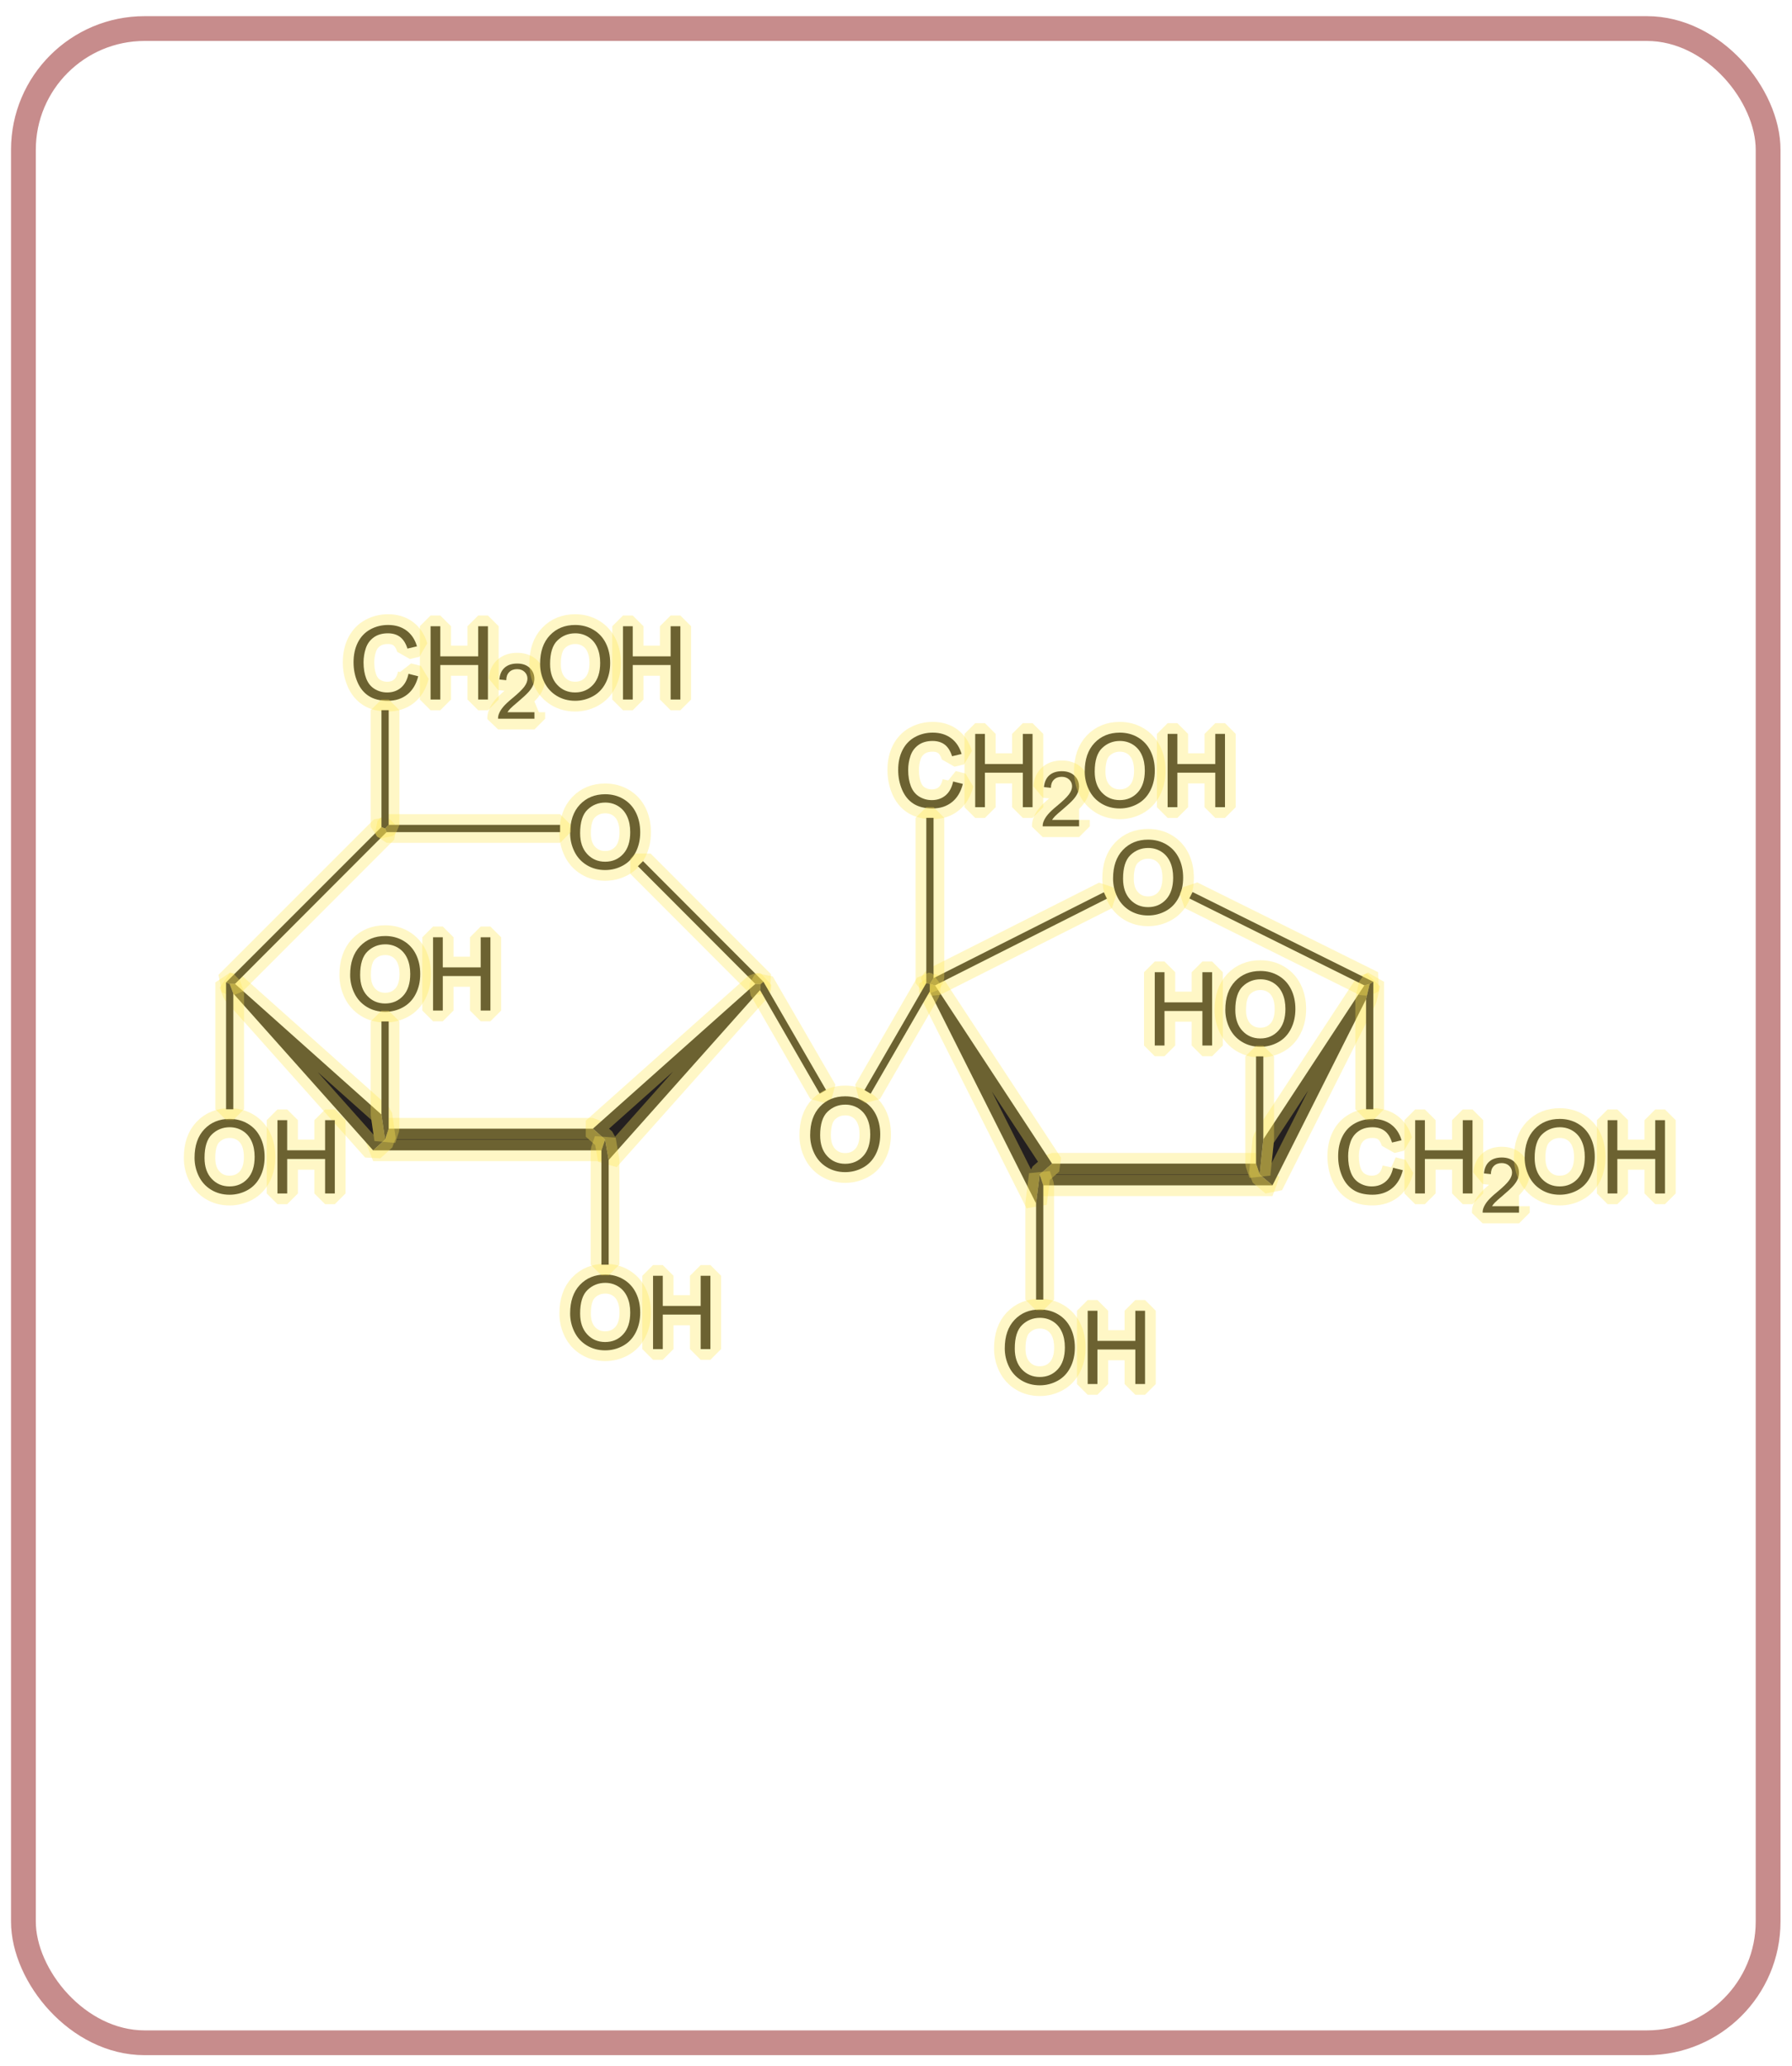 <?xml version="1.0" encoding="UTF-8" standalone="no"?>
<svg
   width="105.82mm"
   height="122mm"
   version="1.1"
   viewBox="0 0 105.82 122"
   xml:space="preserve"
   id="svg100"
   xmlns="http://www.w3.org/2000/svg"
   ><defs
     id="defs104"><linearGradient
       id="linearGradient7144"><stop
         style="stop-color:#ffadad;stop-opacity:1;"
         offset="0"
         id="stop7142" /></linearGradient><linearGradient
       id="linearGradient7130"><stop
         style="stop-color:#ffadad;stop-opacity:1;"
         offset="0"
         id="stop7128" /></linearGradient><clipPath
       id="Clip0"><path
         d="M0 0 L161 0 L161 101 L0 101 L0 0 Z"
         transform="translate(0, 0)"
         id="path10494" /></clipPath><path
       id="XMLID_2_"
       d="M0,3.8L0,3.8L0,3.8L0,3.8L0,3.8z M434,224.2 M0,3.8" /></defs><rect
     style="mix-blend-mode:multiply;fill:#ff8e8e;fill-opacity:0;fill-rule:evenodd;stroke:#840000;stroke-width:1.464;stroke-linecap:round;stroke-miterlimit:4;stroke-dasharray:none;stroke-dashoffset:0;stroke-opacity:0.451"
     id="rect262"
     width="103.026"
     height="118.932"
     x="1.383"
     y="1.686"
     ry="7.157" /><path
     style="fill:#ff8e8e;fill-opacity:0;fill-rule:evenodd;stroke:#ffe854;stroke-width:2.155;stroke-linecap:round;stroke-linejoin:round;stroke-dasharray:none;stroke-opacity:0.333;paint-order:stroke markers fill"
     d=""
     id="path28326"
     transform="scale(0.265)" /><g
     style="overflow:visible;mix-blend-mode:soft-light;stroke:#ffe854;stroke-width:4.781;stroke-dasharray:none;stroke-opacity:0.333;paint-order:markers stroke fill;stroke-linejoin:bevel;stroke-linecap:butt"
     id="g31009"
     transform="matrix(0.265,0,0,0.265,9.203,35.721)"><path
       style="fill:#231f20;stroke:#ffe854;stroke-width:4.781;stroke-dasharray:none;stroke-opacity:0.333;paint-order:markers stroke fill;stroke-linejoin:bevel;stroke-linecap:butt"
       d="m 245.167,124.476 0.807,2.422 2.85,2.423 H 197.761 l -0.807,-2.423 2.755,-2.422 z"
       id="polygon3" /><path
       style="fill:#231f20;stroke:#ffe854;stroke-width:4.781;stroke-dasharray:none;stroke-opacity:0.333;paint-order:markers stroke fill;stroke-linejoin:bevel;stroke-linecap:butt"
       d="m 172.444,86.143 0.048,-1.71 1.14,0.333 26.078,39.71 -2.755,2.422 -0.807,6.461 z"
       id="polygon5" /><path
       style="fill:#231f20;stroke:#ffe854;stroke-width:4.781;stroke-dasharray:none;stroke-opacity:0.333;paint-order:markers stroke fill;stroke-linejoin:bevel;stroke-linecap:butt"
       d="m 269.297,84.766 1.188,-0.333 -0.807,3.42 -20.853,41.468 -2.85,-2.423 0.808,-7.838 z"
       id="polygon7" /><path
       style="fill:#231f20;stroke:#ffe854;stroke-width:4.781;stroke-dasharray:none;stroke-opacity:0.333;paint-order:markers stroke fill;stroke-linejoin:bevel;stroke-linecap:butt"
       d="m 211.251,64.008 0.713,1.425 -38.332,19.332 -1.14,-0.333 0.807,-1.282 z"
       id="polygon9" /><path
       id="path13"
       d="m 213.301,60.954 c 0,-2.71 0.728,-4.831 2.182,-6.363 1.456,-1.533 3.334,-2.3 5.637,-2.3 1.507,0 2.866,0.36 4.076,1.08 1.209,0.721 2.132,1.724 2.767,3.012 0.636,1.288 0.953,2.749 0.953,4.381 0,1.656 -0.334,3.137 -1.003,4.443 -0.669,1.306 -1.615,2.296 -2.84,2.968 -1.226,0.672 -2.548,1.008 -3.965,1.008 -1.538,0 -2.911,-0.371 -4.121,-1.113 -1.211,-0.742 -2.128,-1.757 -2.751,-3.04 -0.623,-1.283 -0.936,-2.643 -0.936,-4.076 z m 2.226,0.028 c 0,1.966 0.529,3.516 1.587,4.648 1.059,1.131 2.386,1.698 3.983,1.698 1.625,0 2.965,-0.572 4.016,-1.715 1.051,-1.143 1.577,-2.764 1.577,-4.865 0,-1.328 -0.224,-2.488 -0.674,-3.479 -0.45,-0.991 -1.107,-1.759 -1.971,-2.305 -0.865,-0.545 -1.837,-0.818 -2.913,-0.818 -1.53,0 -2.846,0.525 -3.95,1.575 -1.102,1.05 -1.654,2.803 -1.654,5.26 z"
       style="fill:#231f20;stroke:#ffe854;stroke-width:4.781;stroke-dasharray:none;stroke-opacity:0.333;paint-order:markers stroke fill;stroke-linejoin:bevel;stroke-linecap:butt" /><path
       style="fill:#231f20;stroke:#ffe854;stroke-width:4.781;stroke-dasharray:none;stroke-opacity:0.333;paint-order:markers stroke fill;stroke-linejoin:bevel;stroke-linecap:butt"
       d="m 230.298,65.386 0.713,-1.425 40.281,19.997 -0.807,0.475 -1.188,0.333 z"
       id="polygon15" /><path
       id="path19"
       d="m 177.664,39.33 2.167,0.545 c -0.452,1.776 -1.265,3.131 -2.441,4.063 -1.175,0.932 -2.612,1.399 -4.31,1.399 -1.758,0 -3.186,-0.358 -4.287,-1.075 -1.101,-0.716 -1.939,-1.756 -2.514,-3.114 -0.575,-1.359 -0.862,-2.82 -0.862,-4.379 0,-1.7 0.324,-3.185 0.973,-4.452 0.649,-1.266 1.571,-2.23 2.769,-2.886 1.197,-0.656 2.514,-0.986 3.952,-0.986 1.631,0 3.002,0.416 4.114,1.248 1.111,0.833 1.887,2.003 2.324,3.512 l -2.122,0.501 c -0.378,-1.188 -0.926,-2.052 -1.644,-2.594 -0.719,-0.541 -1.624,-0.812 -2.712,-0.812 -1.252,0 -2.299,0.3 -3.141,0.902 -0.841,0.601 -1.432,1.408 -1.773,2.422 -0.341,1.014 -0.511,2.058 -0.511,3.134 0,1.388 0.201,2.599 0.605,3.635 0.404,1.036 1.031,1.809 1.883,2.321 0.852,0.512 1.774,0.769 2.766,0.769 1.207,0 2.229,-0.349 3.066,-1.047 0.837,-0.698 1.401,-1.733 1.699,-3.106 z"
       style="fill:#231f20;stroke:#ffe854;stroke-width:4.781;stroke-dasharray:none;stroke-opacity:0.333;paint-order:markers stroke fill;stroke-linejoin:bevel;stroke-linecap:butt" /><path
       id="path21"
       d="M 182.58,45.056 V 28.728 h 2.167 v 6.71 h 8.446 v -6.71 h 2.167 v 16.329 h -2.167 v -7.689 h -8.446 v 7.689 H 182.58 Z"
       style="fill:#231f20;stroke:#ffe854;stroke-width:4.781;stroke-dasharray:none;stroke-opacity:0.333;paint-order:markers stroke fill;stroke-linejoin:bevel;stroke-linecap:butt" /><path
       id="path25"
       d="m 205.725,47.891 v 1.44 h -8.104 c -0.011,-0.362 0.048,-0.71 0.177,-1.044 0.208,-0.551 0.539,-1.093 0.997,-1.627 0.456,-0.534 1.111,-1.15 1.966,-1.85 1.326,-1.095 2.226,-1.961 2.698,-2.597 0.473,-0.636 0.71,-1.24 0.71,-1.808 0,-0.595 -0.214,-1.095 -0.642,-1.505 -0.427,-0.408 -0.984,-0.613 -1.672,-0.613 -0.728,0 -1.308,0.218 -1.744,0.654 -0.436,0.436 -0.656,1.039 -0.662,1.81 l -1.544,-0.163 c 0.105,-1.155 0.504,-2.035 1.197,-2.639 0.693,-0.606 1.621,-0.908 2.787,-0.908 1.176,0 2.109,0.326 2.794,0.978 0.687,0.652 1.03,1.459 1.03,2.422 0,0.49 -0.1,0.972 -0.301,1.445 -0.201,0.473 -0.535,0.972 -1,1.495 -0.466,0.523 -1.239,1.242 -2.318,2.155 -0.903,0.758 -1.484,1.271 -1.741,1.542 -0.257,0.269 -0.471,0.541 -0.639,0.813 h 6.014 z"
       style="fill:#231f20;stroke:#ffe854;stroke-width:4.781;stroke-dasharray:none;stroke-opacity:0.333;paint-order:markers stroke fill;stroke-linejoin:bevel;stroke-linecap:butt" /><path
       id="path29"
       d="m 206.986,37.109 c 0,-2.71 0.728,-4.831 2.183,-6.363 1.455,-1.533 3.334,-2.3 5.636,-2.3 1.508,0 2.866,0.36 4.076,1.08 1.21,0.721 2.133,1.724 2.767,3.012 0.636,1.287 0.953,2.749 0.953,4.381 0,1.656 -0.334,3.137 -1.003,4.443 -0.668,1.306 -1.614,2.296 -2.84,2.968 -1.226,0.672 -2.547,1.008 -3.965,1.008 -1.537,0 -2.911,-0.371 -4.121,-1.113 -1.21,-0.742 -2.127,-1.757 -2.751,-3.04 -0.624,-1.284 -0.936,-2.643 -0.936,-4.076 z m 2.227,0.028 c 0,1.966 0.529,3.516 1.587,4.648 1.058,1.132 2.386,1.698 3.982,1.698 1.626,0 2.965,-0.572 4.017,-1.715 1.05,-1.143 1.576,-2.764 1.576,-4.865 0,-1.328 -0.224,-2.488 -0.674,-3.479 -0.449,-0.991 -1.106,-1.759 -1.971,-2.305 -0.865,-0.545 -1.836,-0.818 -2.913,-0.818 -1.53,0 -2.846,0.525 -3.949,1.575 -1.103,1.05 -1.655,2.804 -1.655,5.26 z"
       style="fill:#231f20;stroke:#ffe854;stroke-width:4.781;stroke-dasharray:none;stroke-opacity:0.333;paint-order:markers stroke fill;stroke-linejoin:bevel;stroke-linecap:butt" /><path
       id="path31"
       d="M 225.462,45.056 V 28.728 h 2.167 v 6.71 h 8.446 v -6.71 h 2.167 v 16.329 h -2.167 v -7.689 H 227.629 v 7.689 h -2.167 z"
       style="fill:#231f20;stroke:#ffe854;stroke-width:4.781;stroke-dasharray:none;stroke-opacity:0.333;paint-order:markers stroke fill;stroke-linejoin:bevel;stroke-linecap:butt" /><path
       style="fill:#231f20;stroke:#ffe854;stroke-width:4.781;stroke-dasharray:none;stroke-opacity:0.333;paint-order:markers stroke fill;stroke-linejoin:bevel;stroke-linecap:butt"
       d="m 171.684,47.431 h 1.615 v 35.72 l -0.807,1.282 -0.807,-0.19 z"
       id="polygon33" /><path
       id="path37"
       d="m 189.17,165.644 c 0,-2.71 0.728,-4.831 2.182,-6.363 1.456,-1.533 3.334,-2.3 5.637,-2.3 1.507,0 2.866,0.36 4.076,1.08 1.209,0.721 2.132,1.724 2.767,3.012 0.636,1.288 0.953,2.749 0.953,4.381 0,1.656 -0.334,3.137 -1.003,4.443 -0.669,1.306 -1.615,2.296 -2.84,2.968 -1.226,0.672 -2.548,1.008 -3.965,1.008 -1.538,0 -2.911,-0.371 -4.121,-1.113 -1.211,-0.742 -2.128,-1.757 -2.751,-3.04 -0.623,-1.283 -0.936,-2.643 -0.936,-4.076 z m 2.227,0.028 c 0,1.966 0.529,3.516 1.587,4.648 1.059,1.131 2.386,1.698 3.983,1.698 1.625,0 2.965,-0.572 4.016,-1.715 1.051,-1.143 1.577,-2.764 1.577,-4.865 0,-1.328 -0.224,-2.488 -0.674,-3.479 -0.45,-0.991 -1.107,-1.759 -1.971,-2.305 -0.865,-0.545 -1.837,-0.818 -2.913,-0.818 -1.53,0 -2.846,0.525 -3.95,1.575 -1.103,1.051 -1.654,2.803 -1.654,5.26 z"
       style="fill:#231f20;stroke:#ffe854;stroke-width:4.781;stroke-dasharray:none;stroke-opacity:0.333;paint-order:markers stroke fill;stroke-linejoin:bevel;stroke-linecap:butt" /><path
       id="path39"
       d="M 207.648,173.591 V 157.262 h 2.167 v 6.71 h 8.446 V 157.262 h 2.167 v 16.329 h -2.167 v -7.689 h -8.446 v 7.689 z"
       style="fill:#231f20;stroke:#ffe854;stroke-width:4.781;stroke-dasharray:none;stroke-opacity:0.333;paint-order:markers stroke fill;stroke-linejoin:bevel;stroke-linecap:butt" /><path
       style="fill:#231f20;stroke:#ffe854;stroke-width:4.781;stroke-dasharray:none;stroke-opacity:0.333;paint-order:markers stroke fill;stroke-linejoin:bevel;stroke-linecap:butt"
       d="m 197.761,154.78 h -1.614 v -21.421 l 0.807,-6.461 0.807,2.423 z"
       id="polygon41" /><path
       id="path45"
       d="M 222.593,98.161 V 81.832 H 224.76 v 6.71 h 8.446 V 81.832 h 2.167 v 16.329 h -2.167 V 90.471 H 224.76 v 7.689 z"
       style="fill:#231f20;stroke:#ffe854;stroke-width:4.781;stroke-dasharray:none;stroke-opacity:0.333;paint-order:markers stroke fill;stroke-linejoin:bevel;stroke-linecap:butt" /><path
       id="path47"
       d="m 238.316,90.214 c 0,-2.71 0.728,-4.831 2.182,-6.363 1.456,-1.533 3.334,-2.3 5.637,-2.3 1.507,0 2.866,0.36 4.076,1.08 1.209,0.721 2.132,1.724 2.767,3.012 0.636,1.288 0.953,2.749 0.953,4.381 0,1.656 -0.334,3.137 -1.003,4.443 -0.669,1.306 -1.615,2.296 -2.84,2.968 -1.226,0.672 -2.548,1.008 -3.965,1.008 -1.538,0 -2.911,-0.371 -4.121,-1.113 -1.211,-0.742 -2.128,-1.757 -2.751,-3.04 -0.623,-1.283 -0.936,-2.644 -0.936,-4.076 z m 2.226,0.028 c 0,1.966 0.529,3.516 1.587,4.648 1.059,1.131 2.386,1.698 3.983,1.698 1.625,0 2.965,-0.572 4.016,-1.715 1.051,-1.143 1.577,-2.764 1.577,-4.865 0,-1.328 -0.224,-2.488 -0.674,-3.479 -0.45,-0.991 -1.107,-1.759 -1.971,-2.305 -0.865,-0.545 -1.837,-0.818 -2.913,-0.818 -1.53,0 -2.846,0.525 -3.95,1.575 -1.102,1.05 -1.654,2.803 -1.654,5.26 z"
       style="fill:#231f20;stroke:#ffe854;stroke-width:4.781;stroke-dasharray:none;stroke-opacity:0.333;paint-order:markers stroke fill;stroke-linejoin:bevel;stroke-linecap:butt" /><path
       style="fill:#231f20;stroke:#ffe854;stroke-width:4.781;stroke-dasharray:none;stroke-opacity:0.333;paint-order:markers stroke fill;stroke-linejoin:bevel;stroke-linecap:butt"
       d="m 245.167,100.584 h 1.615 v 18.477 l -0.808,7.838 -0.807,-2.422 z"
       id="polygon49" /><path
       id="path53"
       d="m 275.704,125.4 2.167,0.545 c -0.453,1.776 -1.267,3.131 -2.442,4.063 -1.174,0.932 -2.612,1.399 -4.309,1.399 -1.758,0 -3.186,-0.358 -4.287,-1.075 -1.102,-0.716 -1.939,-1.756 -2.514,-3.114 -0.574,-1.359 -0.861,-2.82 -0.861,-4.379 0,-1.7 0.324,-3.185 0.972,-4.452 0.648,-1.266 1.571,-2.23 2.768,-2.886 1.197,-0.656 2.514,-0.986 3.952,-0.986 1.631,0 3.002,0.416 4.114,1.248 1.113,0.833 1.887,2.003 2.325,3.512 l -2.122,0.501 c -0.378,-1.188 -0.927,-2.052 -1.645,-2.594 -0.718,-0.541 -1.624,-0.812 -2.712,-0.812 -1.252,0 -2.299,0.3 -3.14,0.902 -0.842,0.601 -1.433,1.408 -1.774,2.422 -0.34,1.013 -0.51,2.058 -0.51,3.134 0,1.388 0.201,2.599 0.605,3.635 0.404,1.036 1.032,1.809 1.883,2.321 0.851,0.512 1.774,0.769 2.765,0.769 1.207,0 2.23,-0.349 3.067,-1.047 0.837,-0.698 1.402,-1.733 1.699,-3.106 z"
       style="fill:#231f20;stroke:#ffe854;stroke-width:4.781;stroke-dasharray:none;stroke-opacity:0.333;paint-order:markers stroke fill;stroke-linejoin:bevel;stroke-linecap:butt" /><path
       id="path55"
       d="M 280.621,131.126 V 114.797 h 2.167 v 6.71 h 8.446 V 114.797 h 2.167 v 16.329 h -2.167 v -7.689 h -8.446 v 7.689 z"
       style="fill:#231f20;stroke:#ffe854;stroke-width:4.781;stroke-dasharray:none;stroke-opacity:0.333;paint-order:markers stroke fill;stroke-linejoin:bevel;stroke-linecap:butt" /><path
       id="path59"
       d="m 303.765,133.96 v 1.44 h -8.104 c -0.011,-0.362 0.048,-0.71 0.177,-1.044 0.207,-0.551 0.539,-1.093 0.996,-1.627 0.457,-0.534 1.112,-1.15 1.966,-1.85 1.326,-1.095 2.225,-1.961 2.698,-2.597 0.473,-0.636 0.71,-1.24 0.71,-1.808 0,-0.595 -0.215,-1.095 -0.641,-1.505 -0.428,-0.408 -0.985,-0.613 -1.673,-0.613 -0.728,0 -1.308,0.218 -1.744,0.654 -0.436,0.436 -0.656,1.039 -0.662,1.81 l -1.544,-0.163 c 0.105,-1.155 0.504,-2.035 1.197,-2.639 0.692,-0.606 1.621,-0.908 2.787,-0.908 1.177,0 2.109,0.326 2.795,0.978 0.686,0.652 1.029,1.459 1.029,2.422 0,0.49 -0.101,0.972 -0.301,1.445 -0.2,0.473 -0.535,0.972 -1,1.495 -0.466,0.523 -1.24,1.242 -2.318,2.155 -0.902,0.758 -1.484,1.271 -1.741,1.542 -0.257,0.269 -0.471,0.541 -0.639,0.813 h 6.014 z"
       style="fill:#231f20;stroke:#ffe854;stroke-width:4.781;stroke-dasharray:none;stroke-opacity:0.333;paint-order:markers stroke fill;stroke-linejoin:bevel;stroke-linecap:butt" /><path
       id="path63"
       d="m 305.026,123.179 c 0,-2.71 0.728,-4.831 2.183,-6.363 1.455,-1.533 3.334,-2.3 5.636,-2.3 1.508,0 2.867,0.36 4.076,1.08 1.209,0.721 2.133,1.724 2.768,3.012 0.635,1.287 0.952,2.749 0.952,4.381 0,1.656 -0.334,3.137 -1.002,4.443 -0.669,1.306 -1.616,2.296 -2.841,2.968 -1.226,0.672 -2.548,1.008 -3.965,1.008 -1.537,0 -2.911,-0.371 -4.121,-1.113 -1.21,-0.742 -2.127,-1.757 -2.751,-3.04 -0.623,-1.285 -0.936,-2.643 -0.936,-4.076 z m 2.227,0.028 c 0,1.966 0.529,3.516 1.587,4.648 1.058,1.132 2.386,1.698 3.982,1.698 1.626,0 2.965,-0.572 4.017,-1.715 1.052,-1.143 1.576,-2.764 1.576,-4.865 0,-1.328 -0.224,-2.488 -0.674,-3.479 -0.45,-0.991 -1.108,-1.759 -1.972,-2.305 -0.865,-0.545 -1.836,-0.818 -2.913,-0.818 -1.53,0 -2.846,0.525 -3.949,1.575 -1.103,1.05 -1.655,2.803 -1.655,5.26 z"
       style="fill:#231f20;stroke:#ffe854;stroke-width:4.781;stroke-dasharray:none;stroke-opacity:0.333;paint-order:markers stroke fill;stroke-linejoin:bevel;stroke-linecap:butt" /><path
       id="path65"
       d="M 323.503,131.126 V 114.797 h 2.167 v 6.71 h 8.446 V 114.797 h 2.167 v 16.329 h -2.167 v -7.689 h -8.446 v 7.689 z"
       style="fill:#231f20;stroke:#ffe854;stroke-width:4.781;stroke-dasharray:none;stroke-opacity:0.333;paint-order:markers stroke fill;stroke-linejoin:bevel;stroke-linecap:butt" /><path
       style="fill:#231f20;stroke:#ffe854;stroke-width:4.781;stroke-dasharray:none;stroke-opacity:0.333;paint-order:markers stroke fill;stroke-linejoin:bevel;stroke-linecap:butt"
       d="m 271.292,112.363 h -1.615 v -24.51 l 0.807,-3.42 0.807,-0.475 z"
       id="polygon67" /><path
       style="fill:#231f20;stroke:#ffe854;stroke-width:4.781;stroke-dasharray:none;stroke-opacity:0.333;paint-order:markers stroke fill;stroke-linejoin:bevel;stroke-linecap:butt"
       d="m 97.394,116.686 2.708,2.423 -0.807,2.421 h -50.873 l 2.66,-2.421 0.807,-2.423 z"
       id="polygon69" /><path
       style="fill:#231f20;stroke:#ffe854;stroke-width:4.781;stroke-dasharray:none;stroke-opacity:0.333;paint-order:markers stroke fill;stroke-linejoin:bevel;stroke-linecap:butt"
       d="m 17.262,86.571 -0.807,-2.138 h 1.188 l 32.633,29.117 0.807,5.558 -2.66,2.421 z"
       id="polygon71" /><path
       style="fill:#231f20;stroke:#ffe854;stroke-width:4.781;stroke-dasharray:none;stroke-opacity:0.333;paint-order:markers stroke fill;stroke-linejoin:bevel;stroke-linecap:butt"
       d="m 50.274,49.473 0.807,0.333 0.333,0.807 -33.773,33.82 h -1.188 l -0.807,-0.333 z"
       id="polygon73" /><path
       id="path77"
       d="m 92.318,50.835 c 0,-2.71 0.728,-4.831 2.183,-6.363 1.455,-1.533 3.334,-2.3 5.636,-2.3 1.508,0 2.866,0.36 4.076,1.08 1.21,0.721 2.133,1.724 2.768,3.012 0.636,1.288 0.952,2.749 0.952,4.381 0,1.656 -0.334,3.137 -1.002,4.443 -0.668,1.306 -1.615,2.296 -2.841,2.968 -1.226,0.672 -2.547,1.008 -3.965,1.008 -1.537,0 -2.911,-0.371 -4.121,-1.113 -1.21,-0.742 -2.127,-1.757 -2.751,-3.04 -0.624,-1.283 -0.936,-2.643 -0.936,-4.076 z m 2.227,0.029 c 0,1.966 0.529,3.516 1.587,4.648 1.058,1.132 2.386,1.698 3.982,1.698 1.626,0 2.965,-0.572 4.017,-1.715 1.051,-1.143 1.576,-2.764 1.576,-4.865 0,-1.328 -0.224,-2.488 -0.674,-3.479 -0.449,-0.991 -1.107,-1.759 -1.972,-2.305 -0.865,-0.545 -1.836,-0.818 -2.913,-0.818 -1.53,0 -2.846,0.525 -3.949,1.575 -1.103,1.05 -1.655,2.803 -1.655,5.26 z"
       style="fill:#231f20;stroke:#ffe854;stroke-width:4.781;stroke-dasharray:none;stroke-opacity:0.333;paint-order:markers stroke fill;stroke-linejoin:bevel;stroke-linecap:butt" /><path
       style="fill:#231f20;stroke:#ffe854;stroke-width:4.781;stroke-dasharray:none;stroke-opacity:0.333;paint-order:markers stroke fill;stroke-linejoin:bevel;stroke-linecap:butt"
       d="m 90.079,48.998 v 1.615 h -38.665 l -0.333,-0.807 0.807,-0.807 z"
       id="polygon79" /><path
       style="fill:#231f20;stroke:#ffe854;stroke-width:4.781;stroke-dasharray:none;stroke-opacity:0.333;paint-order:markers stroke fill;stroke-linejoin:bevel;stroke-linecap:butt"
       d="m 135.394,83.958 -0.618,0.475 h -1.188 l -26.172,-26.22 1.14,-1.14 z"
       id="polygon81" /><path
       style="fill:#231f20;stroke:#ffe854;stroke-width:4.781;stroke-dasharray:none;stroke-opacity:0.333;paint-order:markers stroke fill;stroke-linejoin:bevel;stroke-linecap:butt"
       d="m 100.909,123.667 -0.807,-4.558 -2.708,-2.423 36.195,-32.252 h 1.188 l -0.142,1.377 z"
       id="polygon83" /><path
       id="path87"
       d="m 43.298,82.423 c 0,-2.71 0.728,-4.831 2.183,-6.363 1.455,-1.533 3.334,-2.3 5.636,-2.3 1.508,0 2.866,0.36 4.076,1.08 1.21,0.721 2.133,1.724 2.768,3.012 0.636,1.288 0.952,2.749 0.952,4.381 0,1.656 -0.334,3.137 -1.002,4.443 -0.668,1.306 -1.615,2.296 -2.841,2.968 -1.226,0.672 -2.547,1.008 -3.965,1.008 -1.537,0 -2.911,-0.371 -4.121,-1.113 -1.21,-0.742 -2.127,-1.757 -2.751,-3.04 -0.624,-1.283 -0.936,-2.643 -0.936,-4.076 z m 2.227,0.029 c 0,1.966 0.529,3.516 1.587,4.648 1.058,1.132 2.386,1.698 3.982,1.698 1.626,0 2.965,-0.572 4.017,-1.715 1.051,-1.143 1.576,-2.764 1.576,-4.865 0,-1.328 -0.224,-2.488 -0.674,-3.479 -0.449,-0.991 -1.107,-1.759 -1.972,-2.305 -0.865,-0.545 -1.836,-0.818 -2.913,-0.818 -1.53,0 -2.846,0.525 -3.949,1.575 -1.103,1.05 -1.655,2.803 -1.655,5.26 z"
       style="fill:#231f20;stroke:#ffe854;stroke-width:4.781;stroke-dasharray:none;stroke-opacity:0.333;paint-order:markers stroke fill;stroke-linejoin:bevel;stroke-linecap:butt" /><path
       id="path89"
       d="M 61.774,90.371 V 74.042 h 2.167 v 6.71 H 72.388 V 74.042 h 2.167 V 90.371 H 72.388 v -7.689 h -8.446 v 7.689 z"
       style="fill:#231f20;stroke:#ffe854;stroke-width:4.781;stroke-dasharray:none;stroke-opacity:0.333;paint-order:markers stroke fill;stroke-linejoin:bevel;stroke-linecap:butt" /><path
       style="fill:#231f20;stroke:#ffe854;stroke-width:4.781;stroke-dasharray:none;stroke-opacity:0.333;paint-order:markers stroke fill;stroke-linejoin:bevel;stroke-linecap:butt"
       d="m 50.274,92.792 h 1.614 v 23.893 l -0.807,2.423 -0.807,-5.558 z"
       id="polygon91" /><path
       id="path95"
       d="m 92.318,157.854 c 0,-2.71 0.728,-4.831 2.183,-6.363 1.455,-1.533 3.334,-2.3 5.636,-2.3 1.508,0 2.866,0.36 4.076,1.08 1.21,0.721 2.133,1.724 2.768,3.012 0.636,1.288 0.952,2.749 0.952,4.381 0,1.656 -0.334,3.137 -1.002,4.443 -0.668,1.306 -1.615,2.296 -2.841,2.968 -1.226,0.672 -2.547,1.008 -3.965,1.008 -1.537,0 -2.911,-0.371 -4.121,-1.113 -1.21,-0.742 -2.127,-1.757 -2.751,-3.04 -0.624,-1.283 -0.936,-2.643 -0.936,-4.076 z m 2.227,0.028 c 0,1.966 0.529,3.516 1.587,4.648 1.058,1.132 2.386,1.698 3.982,1.698 1.626,0 2.965,-0.572 4.017,-1.715 1.051,-1.143 1.576,-2.764 1.576,-4.865 0,-1.328 -0.224,-2.488 -0.674,-3.479 -0.449,-0.991 -1.107,-1.759 -1.972,-2.305 -0.865,-0.545 -1.836,-0.818 -2.913,-0.818 -1.53,0 -2.846,0.525 -3.949,1.575 -1.103,1.05 -1.655,2.803 -1.655,5.26 z"
       style="fill:#231f20;stroke:#ffe854;stroke-width:4.781;stroke-dasharray:none;stroke-opacity:0.333;paint-order:markers stroke fill;stroke-linejoin:bevel;stroke-linecap:butt" /><path
       id="path97"
       d="M 110.794,165.801 V 149.472 h 2.167 v 6.71 h 8.446 V 149.472 h 2.167 v 16.329 h -2.167 v -7.689 h -8.446 v 7.689 z"
       style="fill:#231f20;stroke:#ffe854;stroke-width:4.781;stroke-dasharray:none;stroke-opacity:0.333;paint-order:markers stroke fill;stroke-linejoin:bevel;stroke-linecap:butt" /><path
       style="fill:#231f20;stroke:#ffe854;stroke-width:4.781;stroke-dasharray:none;stroke-opacity:0.333;paint-order:markers stroke fill;stroke-linejoin:bevel;stroke-linecap:butt"
       d="m 100.909,146.991 h -1.615 v -25.461 l 0.807,-2.421 0.807,4.558 z"
       id="polygon99" /><path
       style="fill:#231f20;stroke:#ffe854;stroke-width:4.781;stroke-dasharray:none;stroke-opacity:0.333;paint-order:markers stroke fill;stroke-linejoin:bevel;stroke-linecap:butt"
       d="m 149.359,108.088 -1.425,0.808 -13.3,-23.086 0.142,-1.377 0.618,-0.475 z"
       id="polygon101" /><path
       id="path105"
       d="m 8.623,123.179 c 0,-2.71 0.728,-4.831 2.183,-6.363 1.455,-1.533 3.334,-2.3 5.636,-2.3 1.508,0 2.866,0.36 4.076,1.08 1.21,0.721 2.133,1.724 2.768,3.012 0.636,1.288 0.952,2.749 0.952,4.381 0,1.656 -0.334,3.137 -1.002,4.443 -0.668,1.306 -1.615,2.296 -2.841,2.968 -1.226,0.672 -2.547,1.008 -3.965,1.008 -1.537,0 -2.911,-0.371 -4.121,-1.113 -1.21,-0.742 -2.127,-1.757 -2.751,-3.04 -0.624,-1.283 -0.936,-2.643 -0.936,-4.076 z m 2.227,0.028 c 0,1.966 0.529,3.516 1.587,4.648 1.058,1.132 2.386,1.698 3.982,1.698 1.626,0 2.965,-0.572 4.017,-1.715 1.051,-1.143 1.576,-2.764 1.576,-4.865 0,-1.328 -0.224,-2.488 -0.674,-3.479 -0.449,-0.991 -1.107,-1.759 -1.972,-2.305 -0.865,-0.545 -1.836,-0.818 -2.913,-0.818 -1.53,0 -2.846,0.525 -3.949,1.575 -1.103,1.05 -1.655,2.803 -1.655,5.26 z"
       style="fill:#231f20;stroke:#ffe854;stroke-width:4.781;stroke-dasharray:none;stroke-opacity:0.333;paint-order:markers stroke fill;stroke-linejoin:bevel;stroke-linecap:butt" /><path
       id="path107"
       d="M 27.099,131.126 V 114.797 h 2.167 v 6.71 H 37.713 V 114.797 h 2.167 v 16.329 H 37.713 v -7.689 h -8.446 v 7.689 z"
       style="fill:#231f20;stroke:#ffe854;stroke-width:4.781;stroke-dasharray:none;stroke-opacity:0.333;paint-order:markers stroke fill;stroke-linejoin:bevel;stroke-linecap:butt" /><path
       style="fill:#231f20;stroke:#ffe854;stroke-width:4.781;stroke-dasharray:none;stroke-opacity:0.333;paint-order:markers stroke fill;stroke-linejoin:bevel;stroke-linecap:butt"
       d="m 17.262,112.363 h -1.615 V 84.101 l 0.807,0.333 0.807,2.138 z"
       id="polygon109" /><path
       id="path113"
       d="m 56.301,15.342 2.167,0.545 c -0.452,1.776 -1.266,3.131 -2.441,4.063 -1.175,0.932 -2.612,1.399 -4.31,1.399 -1.758,0 -3.186,-0.358 -4.287,-1.075 -1.101,-0.716 -1.939,-1.756 -2.514,-3.114 -0.575,-1.359 -0.862,-2.82 -0.862,-4.379 0,-1.7 0.324,-3.185 0.973,-4.452 0.649,-1.266 1.571,-2.23 2.769,-2.886 1.196,-0.656 2.514,-0.986 3.952,-0.986 1.631,0 3.002,0.416 4.114,1.248 1.112,0.833 1.887,2.003 2.324,3.512 L 56.064,9.719 C 55.686,8.532 55.138,7.667 54.419,7.126 53.7,6.584 52.796,6.314 51.707,6.314 c -1.252,0 -2.299,0.3 -3.141,0.902 -0.841,0.601 -1.432,1.408 -1.773,2.422 -0.341,1.014 -0.511,2.058 -0.511,3.134 0,1.388 0.201,2.599 0.605,3.635 0.404,1.036 1.031,1.809 1.883,2.321 0.852,0.512 1.774,0.769 2.766,0.769 1.207,0 2.229,-0.349 3.066,-1.047 0.837,-0.698 1.401,-1.733 1.699,-3.106 z"
       style="fill:#231f20;stroke:#ffe854;stroke-width:4.781;stroke-dasharray:none;stroke-opacity:0.333;paint-order:markers stroke fill;stroke-linejoin:bevel;stroke-linecap:butt" /><path
       id="path115"
       d="M 61.218,21.068 V 4.74 h 2.167 V 11.45 H 71.831 V 4.74 h 2.167 v 16.329 H 71.831 v -7.689 h -8.446 v 7.689 H 61.218 Z"
       style="fill:#231f20;stroke:#ffe854;stroke-width:4.781;stroke-dasharray:none;stroke-opacity:0.333;paint-order:markers stroke fill;stroke-linejoin:bevel;stroke-linecap:butt" /><path
       id="path119"
       d="m 84.362,23.904 v 1.44 H 76.258 C 76.246,24.982 76.305,24.634 76.435,24.3 c 0.207,-0.551 0.539,-1.093 0.996,-1.627 0.456,-0.534 1.111,-1.15 1.966,-1.85 1.326,-1.095 2.225,-1.961 2.698,-2.597 0.473,-0.636 0.71,-1.24 0.71,-1.808 0,-0.595 -0.214,-1.095 -0.641,-1.505 -0.427,-0.408 -0.985,-0.613 -1.672,-0.613 -0.728,0 -1.308,0.218 -1.744,0.654 -0.436,0.436 -0.656,1.039 -0.662,1.81 L 76.541,16.6 c 0.105,-1.155 0.504,-2.035 1.197,-2.639 0.692,-0.606 1.621,-0.908 2.787,-0.908 1.177,0 2.109,0.326 2.795,0.978 0.686,0.652 1.029,1.459 1.029,2.422 0,0.49 -0.101,0.972 -0.301,1.445 -0.2,0.473 -0.535,0.972 -1,1.495 -0.466,0.523 -1.239,1.242 -2.318,2.155 -0.903,0.758 -1.484,1.271 -1.741,1.542 -0.257,0.269 -0.471,0.541 -0.639,0.813 h 6.013 z"
       style="fill:#231f20;stroke:#ffe854;stroke-width:4.781;stroke-dasharray:none;stroke-opacity:0.333;paint-order:markers stroke fill;stroke-linejoin:bevel;stroke-linecap:butt" /><path
       id="path123"
       d="m 85.623,13.121 c 0,-2.71 0.728,-4.831 2.183,-6.363 1.455,-1.533 3.334,-2.3 5.636,-2.3 1.508,0 2.866,0.36 4.076,1.08 1.21,0.721 2.133,1.724 2.768,3.012 0.636,1.288 0.952,2.749 0.952,4.381 0,1.656 -0.334,3.137 -1.002,4.443 -0.668,1.306 -1.615,2.296 -2.841,2.968 -1.226,0.672 -2.547,1.008 -3.965,1.008 -1.537,0 -2.911,-0.371 -4.121,-1.113 -1.21,-0.742 -2.127,-1.757 -2.751,-3.04 C 85.935,15.914 85.623,14.555 85.623,13.121 Z m 2.227,0.028 c 0,1.966 0.529,3.516 1.587,4.648 1.058,1.132 2.386,1.698 3.982,1.698 1.626,0 2.965,-0.572 4.017,-1.715 1.051,-1.143 1.576,-2.764 1.576,-4.865 0,-1.328 -0.224,-2.488 -0.674,-3.479 C 97.889,8.445 97.232,7.677 96.367,7.132 95.501,6.586 94.53,6.314 93.454,6.314 c -1.53,0 -2.846,0.525 -3.949,1.575 -1.103,1.05 -1.655,2.804 -1.655,5.26 z"
       style="fill:#231f20;stroke:#ffe854;stroke-width:4.781;stroke-dasharray:none;stroke-opacity:0.333;paint-order:markers stroke fill;stroke-linejoin:bevel;stroke-linecap:butt" /><path
       id="path125"
       d="M 104.1,21.068 V 4.74 h 2.167 v 6.71 h 8.446 V 4.74 h 2.167 v 16.329 h -2.167 v -7.689 h -8.446 v 7.689 h -2.167 z"
       style="fill:#231f20;stroke:#ffe854;stroke-width:4.781;stroke-dasharray:none;stroke-opacity:0.333;paint-order:markers stroke fill;stroke-linejoin:bevel;stroke-linecap:butt" /><path
       style="fill:#231f20;stroke:#ffe854;stroke-width:4.781;stroke-dasharray:none;stroke-opacity:0.333;paint-order:markers stroke fill;stroke-linejoin:bevel;stroke-linecap:butt"
       d="m 50.274,23.443 h 1.614 v 25.555 l -0.807,0.807 -0.807,-0.333 z"
       id="polygon127" /><path
       id="path131"
       d="m 145.803,118.144 c 0,-2.71 0.728,-4.831 2.183,-6.363 1.455,-1.533 3.334,-2.3 5.636,-2.3 1.508,0 2.866,0.36 4.076,1.08 1.21,0.721 2.133,1.724 2.768,3.012 0.636,1.288 0.952,2.749 0.952,4.381 0,1.656 -0.334,3.137 -1.002,4.443 -0.668,1.306 -1.615,2.296 -2.841,2.968 -1.226,0.672 -2.547,1.008 -3.965,1.008 -1.537,0 -2.911,-0.371 -4.121,-1.113 -1.21,-0.742 -2.127,-1.757 -2.751,-3.04 -0.624,-1.283 -0.936,-2.643 -0.936,-4.076 z m 2.227,0.028 c 0,1.966 0.529,3.516 1.587,4.648 1.058,1.132 2.386,1.698 3.982,1.698 1.626,0 2.965,-0.572 4.017,-1.715 1.051,-1.143 1.576,-2.764 1.576,-4.865 0,-1.328 -0.224,-2.488 -0.674,-3.479 -0.449,-0.991 -1.107,-1.759 -1.972,-2.305 -0.865,-0.545 -1.836,-0.818 -2.913,-0.818 -1.53,0 -2.846,0.525 -3.949,1.575 -1.103,1.05 -1.655,2.803 -1.655,5.26 z"
       style="fill:#231f20;stroke:#ffe854;stroke-width:4.781;stroke-dasharray:none;stroke-opacity:0.333;paint-order:markers stroke fill;stroke-linejoin:bevel;stroke-linecap:butt" /><path
       style="fill:#231f20;stroke:#ffe854;stroke-width:4.781;stroke-dasharray:none;stroke-opacity:0.333;paint-order:markers stroke fill;stroke-linejoin:bevel;stroke-linecap:butt"
       d="m 159.287,108.897 -1.377,-0.808 13.775,-23.845 0.807,0.19 -0.048,1.71 z"
       id="polygon133" /></g></svg>
